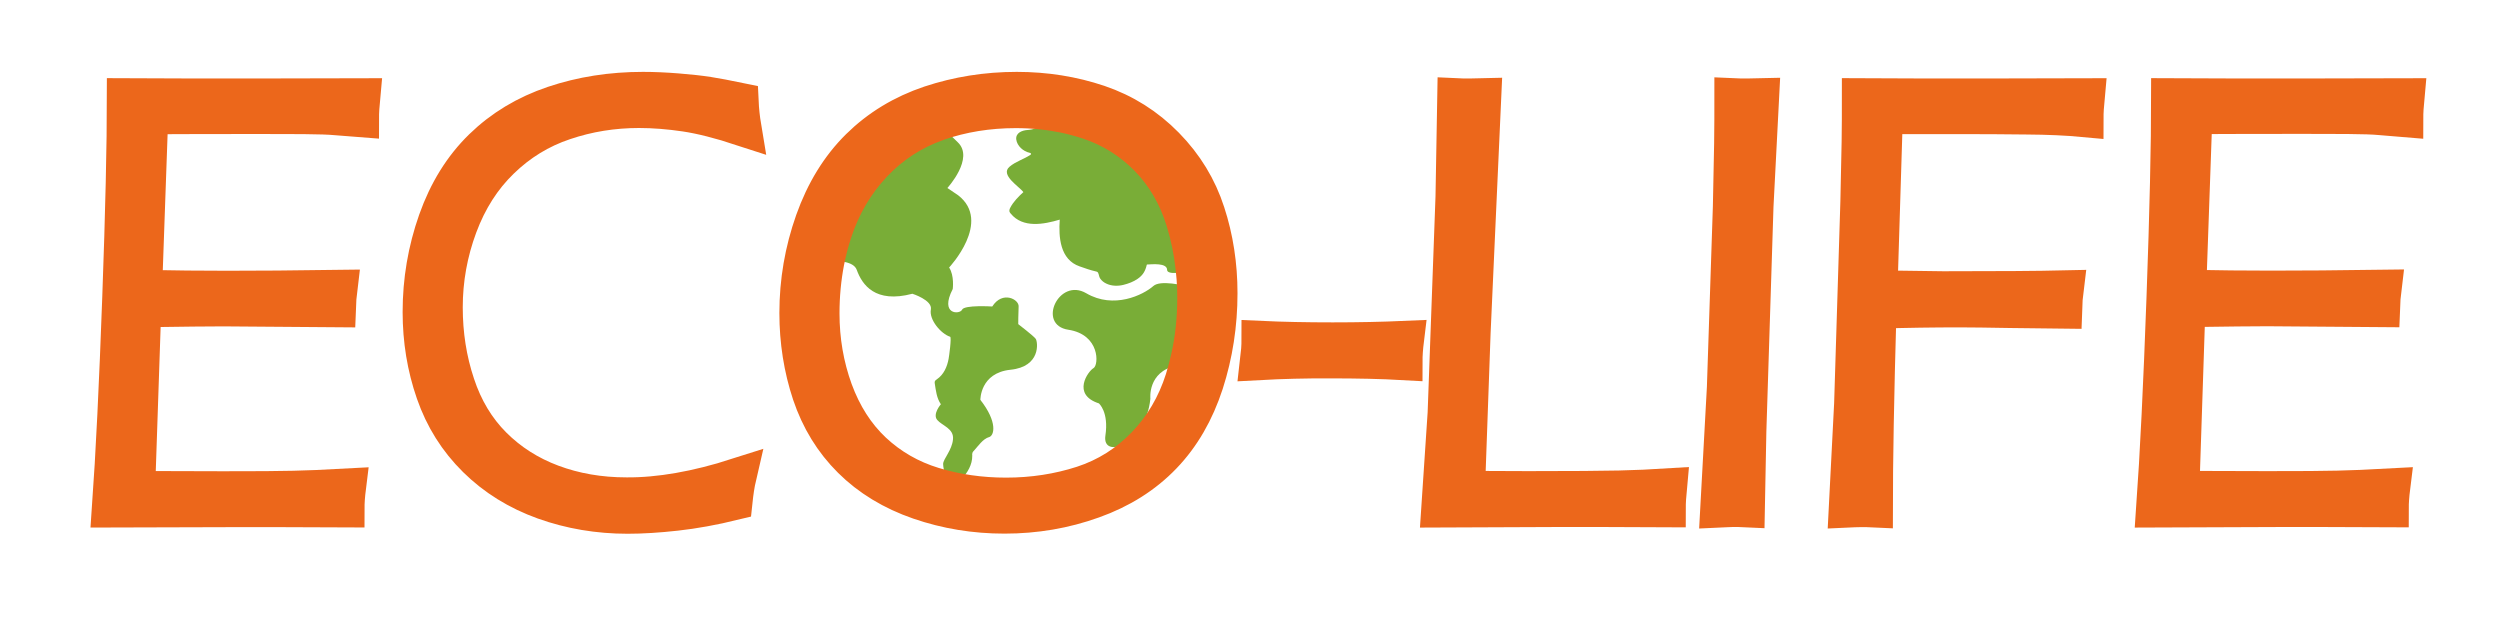 <?xml version="1.0" encoding="utf-8"?>
<!-- Generator: Adobe Illustrator 27.5.0, SVG Export Plug-In . SVG Version: 6.00 Build 0)  -->
<svg version="1.1" id="Layer_1" xmlns="http://www.w3.org/2000/svg" xmlns:xlink="http://www.w3.org/1999/xlink" x="0px" y="0px"
	 viewBox="0 0 200 50" style="enable-background:new 0 0 200 50;" xml:space="preserve">
<style type="text/css">
	.st0{fill:none;stroke:#000000;stroke-width:0.75;stroke-miterlimit:10;}
	.st1{fill:none;stroke:#000000;stroke-width:0.75;stroke-linecap:round;stroke-miterlimit:10;}
	.st2{fill:#EC671B;stroke:#EC671B;stroke-width:3;stroke-miterlimit:10;}
	.st3{fill:#EF785A;stroke:#EC671B;stroke-width:3;stroke-miterlimit:10;}
	.st4{fill:#79AD37;}
</style>
<path class="st0" d="M95.16,28.67c1.28-1.24,1.37-3.87,1.37-3.87"/>
<path class="st0" d="M96.62,23.37c0,0-0.4-0.14-0.95-0.29"/>
<path class="st1" d="M97.04,20.31c-0.27,0.52-0.86,0.91-1.48,1.17"/>
<path class="st1" d="M86.45,8.22c0,0-0.55,0.44-1.31,0.92"/>
<path class="st0" d="M75.01,9.77c-0.47-0.51-0.54-0.72-0.02-0.45"/>
<path class="st0" d="M66.06,20.91c-0.67,0.05-1.21,0.15-1.21,0.15"/>
<g>
	<g>
		<path class="st2" d="M8.85,40.7c0.31-4.36,0.58-9.98,0.83-16.88c0.25-6.89,0.37-12.24,0.37-16.06c3.57,0.02,6.92,0.02,10.06,0.02
			l8.81-0.02c-0.06,0.64-0.1,1.21-0.1,1.71L26.9,9.32c-0.5-0.05-1.37-0.08-2.61-0.09c-1.24-0.01-2.45-0.01-3.64-0.01
			c-3.81,0-6.71,0.01-8.69,0.02l-0.49,13.85c2.43,0.05,4.66,0.07,6.69,0.07c2.41,0,5.39-0.02,8.93-0.07
			c-0.06,0.48-0.1,1.01-0.12,1.59l-9.1-0.07c-1.06,0-3.22,0.02-6.47,0.07l-0.49,14.5l6.92,0.02c2.72,0,4.6-0.01,5.65-0.04
			c1.05-0.02,2.49-0.08,4.3-0.18c-0.08,0.64-0.12,1.21-0.12,1.71c-3.86-0.02-6.68-0.02-8.47-0.02L8.85,40.7z"/>
		<path class="st3" d="M59.01,38.14c-0.13,0.56-0.23,1.22-0.31,1.98c-1.64,0.4-3.18,0.68-4.62,0.84c-1.44,0.16-2.73,0.24-3.87,0.24
			c-2.35,0-4.58-0.38-6.68-1.13c-2.11-0.76-3.92-1.88-5.43-3.37c-1.51-1.49-2.62-3.25-3.33-5.3c-0.71-2.04-1.06-4.19-1.06-6.44
			c0-2.51,0.41-4.94,1.24-7.29c0.83-2.35,2.04-4.3,3.63-5.85c1.59-1.55,3.5-2.7,5.73-3.45c2.23-0.75,4.6-1.12,7.13-1.12
			c0.85,0,1.77,0.04,2.76,0.12c0.99,0.08,1.8,0.17,2.44,0.27c0.64,0.1,1.48,0.26,2.55,0.48c0.03,0.66,0.1,1.35,0.22,2.07
			c-1.77-0.58-3.3-0.97-4.58-1.16c-1.28-0.19-2.52-0.29-3.71-0.29c-2.08,0-4.07,0.32-5.99,0.97c-1.92,0.64-3.61,1.68-5.07,3.1
			c-1.47,1.42-2.59,3.18-3.37,5.28c-0.78,2.1-1.17,4.27-1.17,6.5c0,2.16,0.32,4.21,0.97,6.16c0.64,1.95,1.63,3.59,2.95,4.91
			c1.32,1.32,2.89,2.32,4.71,3c1.82,0.68,3.81,1.03,5.97,1.03C52.75,39.71,55.73,39.19,59.01,38.14z"/>
		<path class="st4" d="M95.68,23.86c0,1.67-0.18,3.27-0.52,4.82c-0.29,0.28-0.64,0.49-1.07,0.58c-2.3,0.48-2.06,2.64-2.06,2.64
			c-0.38,3.69-3.88,4.88-3.6,2.96c0.29-1.91-0.52-2.59-0.52-2.59c-2.2-0.71-0.86-2.58-0.43-2.82c0.43-0.24,0.53-2.68-2.01-3.07
			c-2.54-0.38-0.77-4.21,1.43-2.92c2.2,1.29,4.55,0.14,5.37-0.58c0.54-0.48,2.29-0.11,3.4,0.19C95.68,23.34,95.68,23.6,95.68,23.86z
			"/>
		<path class="st4" d="M95.55,21.48c-1.04,0.43-2.18,0.48-2.18,0.12c0-0.6-1.24-0.45-1.59-0.44c-0.01,0-0.02,0-0.03,0.01
			c0,0.01-0.01,0.01-0.01,0.02c-0.11,0.48-0.3,0.82-0.72,1.11c-0.34,0.24-0.75,0.39-1.15,0.49c-0.45,0.11-0.96,0.1-1.38-0.11
			c-0.19-0.09-0.35-0.22-0.47-0.39c-0.07-0.1-0.1-0.24-0.13-0.36c-0.02-0.08-0.06-0.16-0.13-0.19c-0.03-0.01-0.05-0.01-0.07-0.02
			c-0.45-0.1-0.89-0.26-1.32-0.41c-1.57-0.54-1.69-2.34-1.59-3.74c-1.28,0.38-2.95,0.7-3.92-0.48c-0.04-0.05-0.08-0.1-0.1-0.15
			c-0.03-0.12,0.01-0.23,0.07-0.34c0.23-0.45,0.67-0.9,1.04-1.23c-0.3-0.43-1.89-1.37-1.11-2.03c0.49-0.42,1.14-0.6,1.67-0.95
			c0.03-0.02,0.05-0.04,0.05-0.07c0.01-0.06-0.06-0.09-0.12-0.1c-0.5-0.11-0.99-0.54-1.06-1.06c-0.06-0.53,0.46-0.73,0.89-0.76
			c0.88-0.05,2.05-0.68,2.93-1.25c0.67,0.14,1.32,0.32,1.97,0.53c1.83,0.61,3.42,1.61,4.76,2.98c1.34,1.38,2.31,3.05,2.91,5.01
			C95.16,18.89,95.42,20.16,95.55,21.48z"/>
		<path class="st4" d="M80.84,29.58c-2.44,0.25-2.41,2.41-2.41,2.41c1.4,1.79,1.11,2.87,0.69,2.98c-0.47,0.12-0.9,0.75-1.2,1.08
			c-0.05,0.05-0.1,0.1-0.12,0.16c-0.03,0.08-0.03,0.16-0.02,0.24c0.01,0.73-0.38,1.36-0.86,1.89c-1.11,1.26-1.47-0.83-1.47-1.22
			c0-0.4,0.72-1.11,0.79-1.98c0.08-0.86-0.86-1.08-1.26-1.54c-0.4-0.47,0.29-1.26,0.29-1.26c-0.34-0.49-0.4-1.1-0.49-1.67
			c-0.01-0.05-0.01-0.12,0.01-0.17c0.03-0.07,0.1-0.11,0.15-0.15c0.56-0.38,0.83-1,0.95-1.65c0.03-0.15,0.25-1.72,0.12-1.76
			c-0.73-0.23-1.7-1.37-1.54-2.18c0.14-0.75-1.48-1.26-1.48-1.26c-2.98,0.79-4.02-0.72-4.45-1.91c-0.25-0.7-1.52-0.76-2.49-0.7
			c0.16-0.8,0.36-1.59,0.62-2.37c0.68-2.08,1.74-3.89,3.19-5.43c1.45-1.54,3.16-2.64,5.12-3.33c0.01,0,0.01,0,0.01-0.01
			c0.34,0.38,0.92,0.95,1.63,1.63c1.35,1.28-0.83,3.66-0.83,3.66l0.86,0.58c2.73,2.11-0.72,5.78-0.72,5.78
			c0.43,0.65,0.29,1.72,0.29,1.72c-1.08,2.09,0.58,2.05,0.75,1.65c0.18-0.39,2.41-0.25,2.41-0.25c0.82-1.29,2.15-0.57,2.11,0
			c-0.03,0.58-0.03,1.41-0.03,1.41s1.26,0.97,1.4,1.18C83.03,27.36,83.28,29.33,80.84,29.58z"/>
		<path class="st3" d="M96.51,17.04c-0.65-2.02-1.74-3.81-3.27-5.37c-1.53-1.56-3.31-2.68-5.37-3.38c-2.05-0.69-4.23-1.04-6.53-1.04
			c-2.42,0-4.72,0.37-6.92,1.1c-2.2,0.74-4.1,1.89-5.68,3.45s-2.79,3.53-3.63,5.9c-0.84,2.37-1.26,4.82-1.26,7.34
			c0,2.25,0.34,4.41,1.02,6.46c0.69,2.05,1.76,3.8,3.23,5.26c1.46,1.45,3.28,2.56,5.45,3.31c2.18,0.75,4.44,1.12,6.81,1.12
			c2.46,0,4.81-0.4,7.06-1.21c2.24-0.8,4.11-1.98,5.61-3.54c1.5-1.56,2.61-3.49,3.36-5.79c0.74-2.3,1.11-4.7,1.11-7.19
			C97.5,21.21,97.17,19.06,96.51,17.04z M95.16,28.67c-0.13,0.57-0.28,1.13-0.45,1.69c-0.65,2.05-1.69,3.81-3.1,5.27
			c-1.41,1.46-3.07,2.51-5,3.14c-1.92,0.62-3.97,0.94-6.12,0.94c-2.05,0-3.99-0.28-5.83-0.84c-1.84-0.56-3.45-1.49-4.82-2.77
			c-1.37-1.29-2.4-2.91-3.12-4.87c-0.71-1.96-1.06-4.01-1.06-6.16c0-1.42,0.13-2.81,0.39-4.16c0.16-0.8,0.36-1.59,0.62-2.37
			c0.68-2.08,1.74-3.89,3.19-5.43c1.45-1.54,3.16-2.64,5.12-3.33c0.01,0,0.01,0,0.01-0.01c1.96-0.68,4.05-1.02,6.27-1.02
			c1.34,0,2.63,0.13,3.87,0.38c0.67,0.14,1.32,0.32,1.97,0.53c1.83,0.61,3.42,1.61,4.76,2.98c1.34,1.38,2.31,3.05,2.91,5.01
			c0.38,1.23,0.64,2.5,0.78,3.82c0.06,0.53,0.1,1.06,0.12,1.61c0.01,0.26,0.01,0.51,0.01,0.78C95.68,25.52,95.51,27.13,95.16,28.67z
			"/>
		<path class="st3" d="M100.7,28.91c0.08-0.67,0.12-1.25,0.12-1.74c1.75,0.08,3.68,0.12,5.79,0.12c2.04,0,3.98-0.04,5.81-0.12
			c-0.08,0.65-0.12,1.23-0.12,1.74c-1.75-0.1-3.71-0.14-5.86-0.14C104.44,28.76,102.53,28.81,100.7,28.91z"/>
		<path class="st3" d="M115.2,40.7l0.51-7.65l0.63-17.3l0.14-7.99c0.4,0.02,0.75,0.02,1.05,0.02c0.32,0,0.68-0.01,1.07-0.02
			l-0.85,18.82l-0.45,12.59l4.94,0.02c3.54,0,5.97-0.02,7.31-0.05c1.33-0.03,2.64-0.09,3.91-0.17c-0.06,0.64-0.1,1.21-0.1,1.71
			c-3.41-0.02-6.28-0.02-8.61-0.02L115.2,40.7z"/>
		<path class="st3" d="M137.52,40.7l0.53-9.68l0.48-14.5l0.1-5.02c0.02-1.34,0.02-2.58,0.02-3.74c0.42,0.02,0.78,0.02,1.09,0.02
			c0.32,0,0.68-0.01,1.09-0.02l-0.45,8.73l-0.57,17.97l-0.12,6.22c-0.4-0.02-0.76-0.02-1.09-0.02
			C138.29,40.68,137.92,40.68,137.52,40.7z"/>
		<path class="st3" d="M147.8,40.7l0.43-8.4l0.5-16.17l0.1-4.78c0.02-1.17,0.02-2.37,0.02-3.59c3.36,0.02,6.57,0.02,9.63,0.02
			l8.4-0.02c-0.06,0.64-0.1,1.21-0.1,1.71c-1.38-0.13-2.94-0.2-4.67-0.21c-1.73-0.02-3.3-0.03-4.72-0.03h-6.66l-0.43,13.9l5.14,0.07
			c4.37,0,7.62-0.02,9.75-0.07c-0.06,0.47-0.1,1.02-0.12,1.66l-4.29-0.05c-1.69-0.03-3.02-0.05-4-0.05c-2.07,0-4.26,0.03-6.56,0.1
			c-0.2,6.9-0.29,12.2-0.29,15.9c-0.4-0.02-0.76-0.02-1.06-0.02C148.56,40.68,148.2,40.68,147.8,40.7z"/>
		<path class="st3" d="M172.39,40.7c0.31-4.36,0.58-9.98,0.83-16.88s0.37-12.24,0.37-16.06c3.57,0.02,6.92,0.02,10.06,0.02
			l8.81-0.02c-0.06,0.64-0.1,1.21-0.1,1.71l-1.93-0.16c-0.5-0.05-1.37-0.08-2.61-0.09c-1.24-0.01-2.45-0.01-3.64-0.01
			c-3.81,0-6.71,0.01-8.69,0.02l-0.49,13.85c2.43,0.05,4.66,0.07,6.69,0.07c2.41,0,5.39-0.02,8.93-0.07
			c-0.06,0.48-0.1,1.01-0.12,1.59l-9.1-0.07c-1.06,0-3.22,0.02-6.47,0.07l-0.48,14.5l6.92,0.02c2.72,0,4.6-0.01,5.65-0.04
			c1.05-0.02,2.49-0.08,4.3-0.18c-0.08,0.64-0.12,1.21-0.12,1.71c-3.86-0.02-6.68-0.02-8.47-0.02L172.39,40.7z"/>
	</g>
</g>
</svg>
